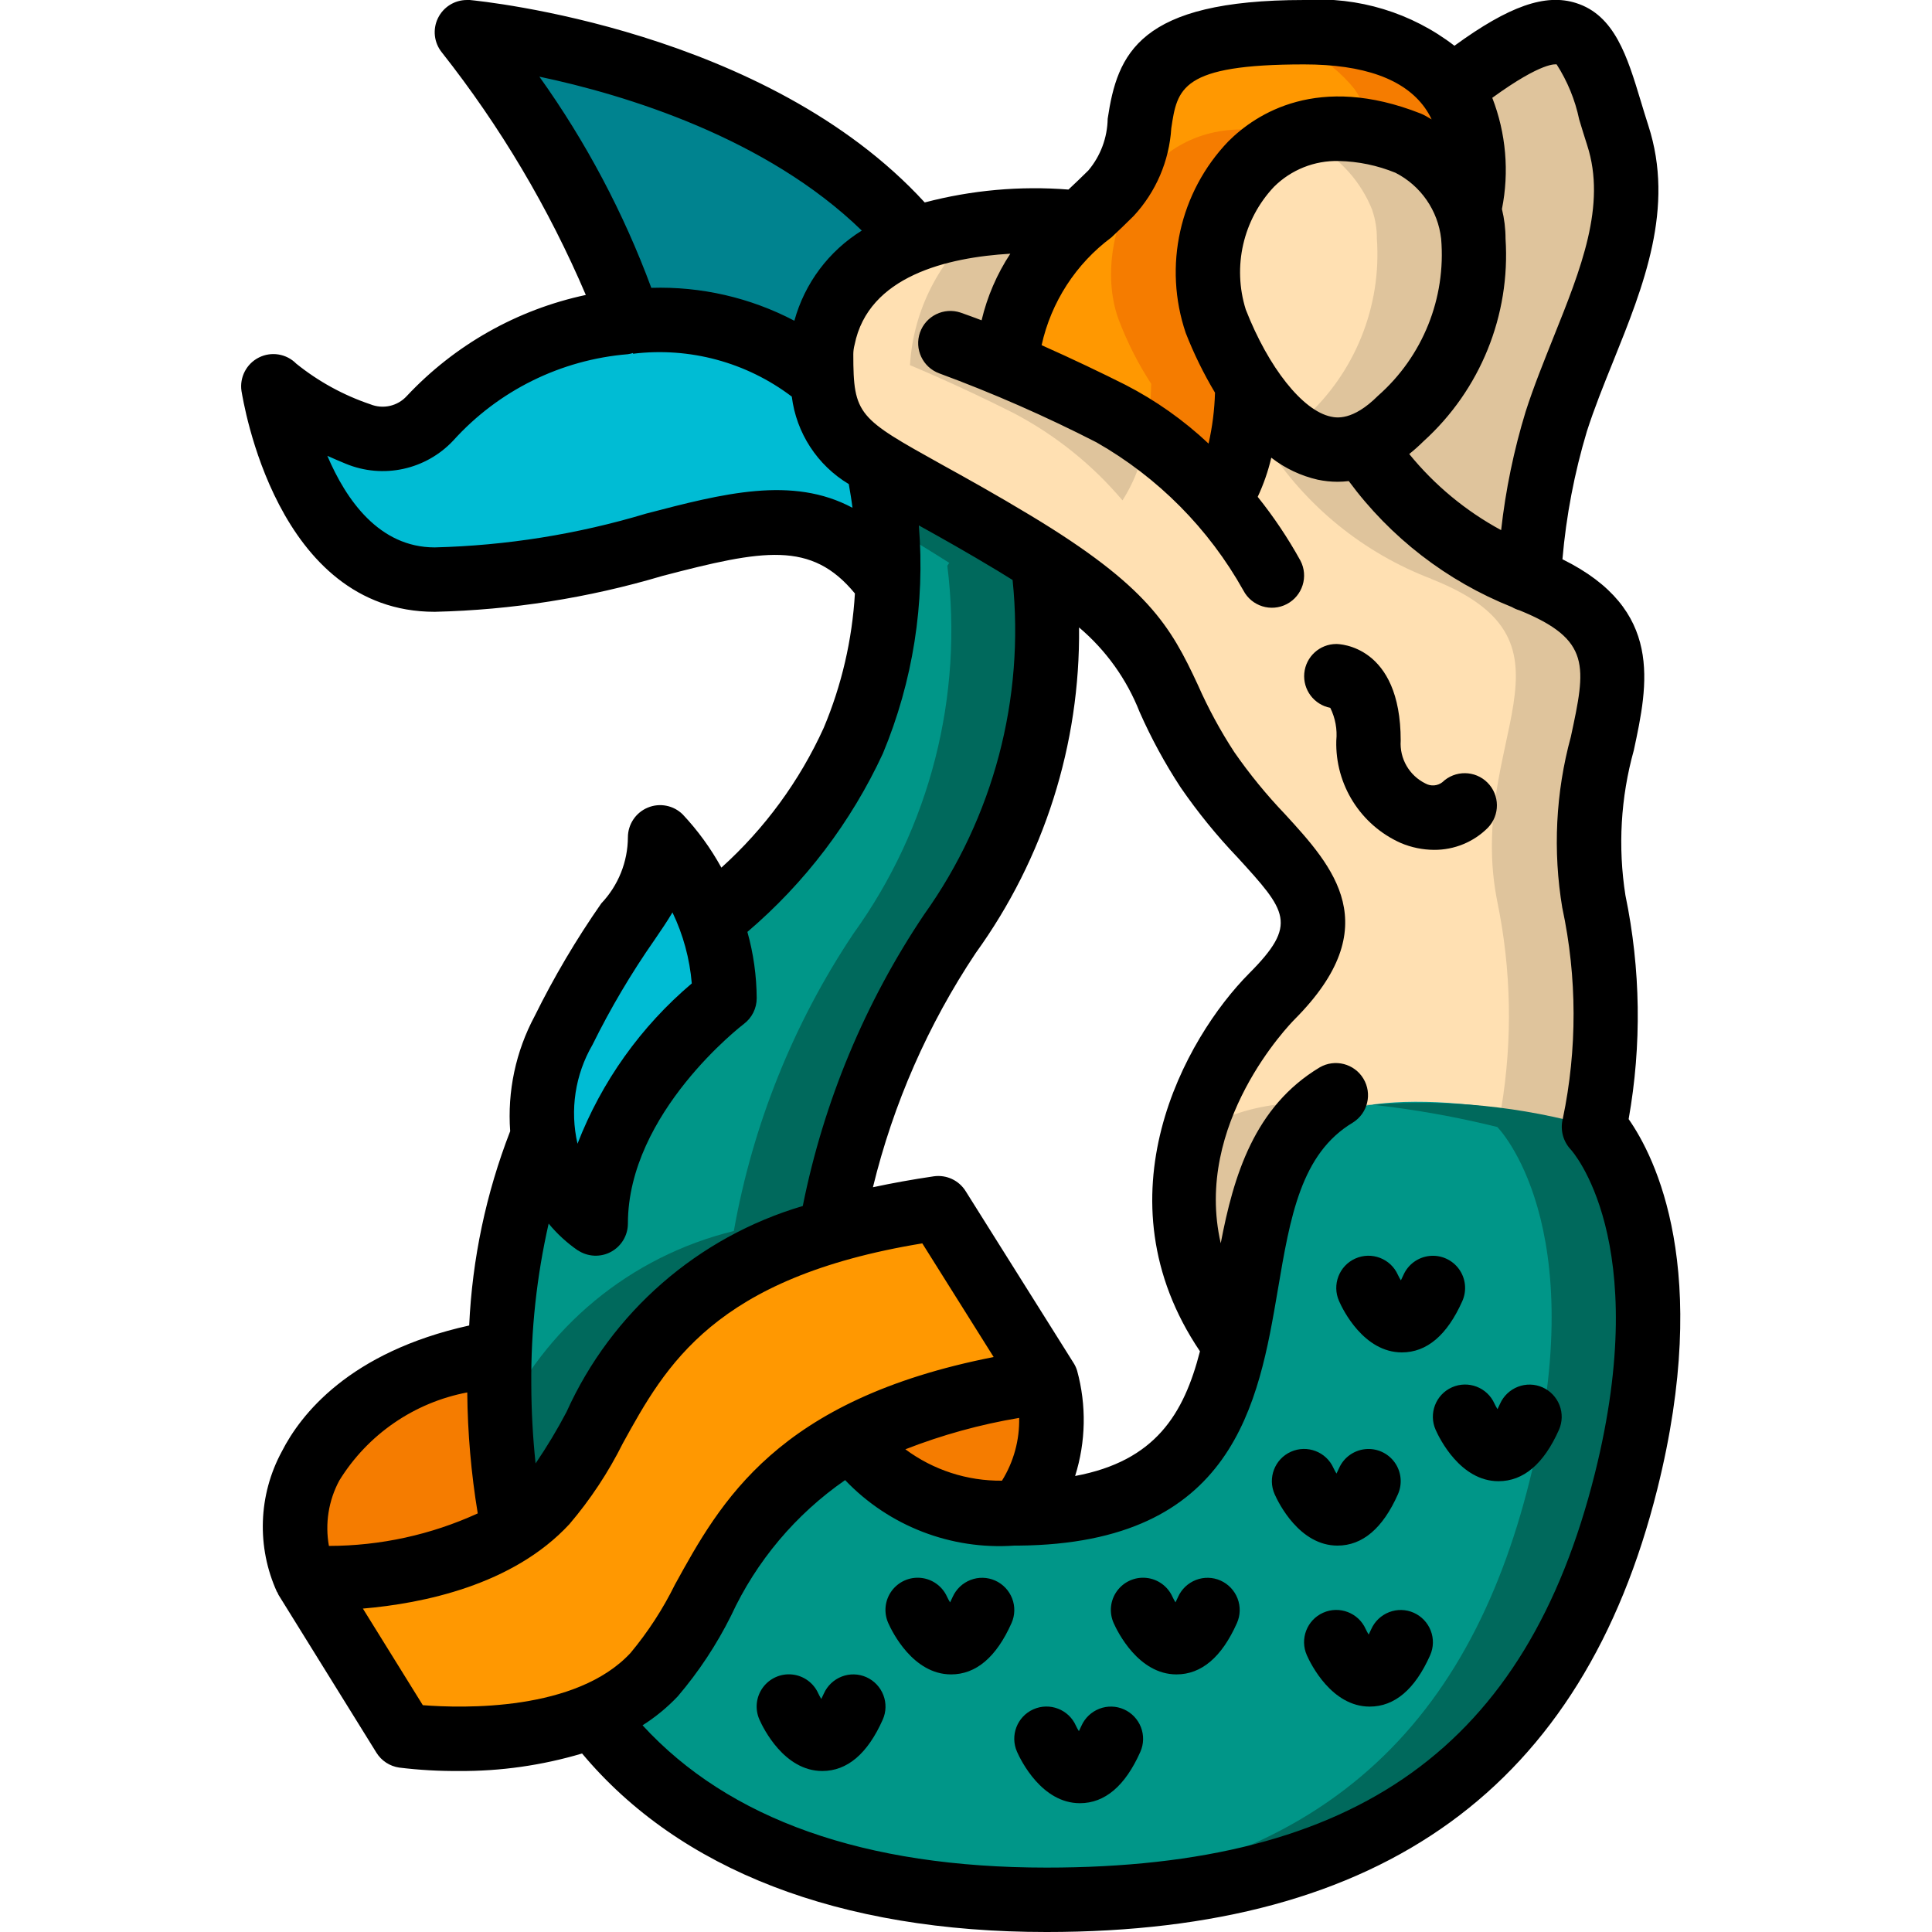 <svg height="512" viewBox="0 0 45 60" width="512" xmlns="http://www.w3.org/2000/svg"><g id="Page-1" fill="none" fill-rule="evenodd"><g id="030---Mermaid" fill-rule="nonzero" transform="translate(-1 -1)"><path id="Shape" d="m23 30c-1.861 2.787-3.124 5.93-3.71 9.23-6.59 1.95-6.71 6.11-8.84 8.42-.305.329-.652.618-1.03.86-.288-1.486-.429-2.997-.42-4.51 0-.34.01-.68.02-1 .02-2.314.474-4.604 1.34-6.75.159 1.098.749 2.088 1.64 2.75 0-4 4-7 4-7 .001-.809-.142-1.611-.42-2.37 1.869-1.529 3.379-3.451 4.42-5.63.671-1.584 1.038-3.28 1.08-5 .038-1.191-.063-2.382-.3-3.55.91.57 2.26 1.24 4.22 2.42.36.22.68.42.98.61l-.06.09c.506 4.042-.537 8.126-2.92 11.43z" fill="#009688"/><path id="Shape" d="m25.92 18.57.06-.09c-.3-.19-.62-.39-.98-.61-1.96-1.18-3.31-1.85-4.22-2.42.123.612.209 1.23.257 1.852.3.177.621.362.963.568.36.22.68.42.98.61l-.06.09c.506 4.042-.537 8.126-2.92 11.43-1.861 2.787-3.124 5.93-3.71 9.23-3.211.783-5.887 2.994-7.262 6 .048 1.103.179 2.201.392 3.284.378-.242.725-.531 1.03-.86 2.13-2.31 2.25-6.47 8.84-8.42.585-3.301 1.849-6.445 3.71-9.234 2.383-3.304 3.426-7.388 2.92-11.43z" fill="#00695c"/><path id="Shape" d="m43 29c.497 2.307.497 4.693 0 7-11.35-2.71-10.78 2.14-11.37 6.46-3.34-4.85.4-9.54 1.37-10.52 3-3.01 0-4.02-2-7.04-1.86-2.8-1.13-3.87-5.02-6.42-.3-.19-.62-.39-.98-.61-1.96-1.18-3.31-1.85-4.22-2.42-1.044-.469-1.724-1.496-1.75-2.64v-.01c-.02-.24-.03-.51-.03-.8.002-.165.022-.329.06-.49.328-1.462 1.417-2.634 2.85-3.07 1.657-.536 3.408-.716 5.14-.53-1.351 1.09-2.181 2.698-2.29 4.43 1.07.45 2.19.97 3.24 1.5 1.283.676 2.424 1.593 3.36 2.7.633-1.098.942-2.353.89-3.62.91 1.41 2.16 2.44 3.58 1.89 1.218 1.905 3.017 3.367 5.13 4.17v.01c.014-.001.028.002.04.01 5 2 1 5 2 10z" fill="#ffe0b2"/><path id="Shape" d="m21.76 12.34c1.07.45 2.19.97 3.24 1.5 1.283.676 2.424 1.593 3.36 2.7.393-.618.645-1.314.74-2.04-.351-.246-.718-.466-1.1-.66-1.05-.53-2.17-1.05-3.24-1.5.109-1.732.939-3.34 2.29-4.43-1.02-.083-2.045-.063-3.061.06-1.318 1.083-2.126 2.667-2.229 4.37z" fill="#dfc49c"/><path id="Shape" d="m41 19c-.012-.008-.026-.011-.04-.01v-.01c-2.113-.803-3.912-2.265-5.13-4.17-1.42.55-2.67-.48-3.58-1.89-.006.681-.084 1.36-.231 2.025.277.009.552-.037.811-.135 1.218 1.905 3.017 3.367 5.13 4.17v.01c.014-.001.028.002.04.01 5 2 1 5 2 10 .437 2.118.478 4.299.121 6.432.863.128 1.819.315 2.879.568.497-2.307.497-4.693 0-7-1-5 3-8-2-10z" fill="#dfc49c"/><path id="Shape" d="m30.521 36.366c-.568 2.095-.16 4.334 1.109 6.094.429-3.143.249-6.564 4.488-7.152-2.876-.294-4.572.164-5.597 1.058z" fill="#dfc49c"/><path id="Shape" d="m44 47c-2 8-7 13-18 13-5.19 0-10.81-1.26-14.11-5.71.726-.281 1.382-.718 1.92-1.28 1.8-1.95 2.17-5.21 6.19-7.36.86 1.43 2.44 2.35 5 2.35h.13c5.2-.05 6.11-2.67 6.5-5.53v-.01c.59-4.32.02-9.17 11.37-6.46 0 0 3 3 1 11z" fill="#009688"/><path id="Shape" d="m43 36c-2.234-.64-4.565-.875-6.882-.692 1.308.145 2.605.376 3.882.692 0 0 3 3 1 11-1.908 7.634-6.562 12.525-16.542 12.957.517.027 1.032.043 1.542.043 11 0 16-5 18-13s-1-11-1-11z" fill="#00695c"/><path id="Shape" d="m39.26 8.41c.151 2.112-.684 4.176-2.26 5.59-.33.348-.728.623-1.17.81-1.42.55-2.67-.48-3.58-1.89-.397-.61-.729-1.261-.99-1.94-1.02-2.61 1-7.49 6-5.52.847.446 1.507 1.18 1.86 2.07v.01c.095.28.142.574.14.87z" fill="#ffe0b2"/><path id="Shape" d="m39.12 7.54v-.01c-.353-.89-1.013-1.624-1.86-2.07-1.131-.521-2.419-.59-3.6-.193.2.059.391.111.6.193.847.446 1.507 1.18 1.86 2.07v.01c.095.28.142.574.14.87.151 2.112-.684 4.176-2.26 5.59-.142.138-.294.266-.454.382.624.553 1.502.717 2.284.428.442-.187.84-.462 1.17-.81 1.576-1.414 2.411-3.478 2.26-5.59.002-.296-.045-.59-.14-.87z" fill="#dfc49c"/><path id="Shape" d="m21.91 8.44c-1.433.436-2.522 1.608-2.85 3.07-.038.161-.058.325-.06.49 0 .29.01.56.03.8-1.663-1.43-3.855-2.085-6.03-1.8-1-4-5-9-5-9s9.32.85 13.91 6.44z" fill="#00838f"/><path id="Shape" d="m21.08 19h-.08c-3-4-7 0-14 0-4.12 0-5-6-5-6 .786.634 1.671 1.134 2.62 1.48.776.312 1.665.118 2.24-.49 1.589-1.745 3.786-2.815 6.14-2.99 2.175-.285 4.367.37 6.03 1.8v.01c.026 1.144.706 2.171 1.75 2.64.237 1.168.338 2.359.3 3.55z" fill="#00bcd4"/><path id="Shape" d="m39.12 7.53c-.353-.89-1.013-1.624-1.86-2.07-5-1.97-7.02 2.91-6 5.52.261.679.593 1.33.99 1.94.052 1.267-.257 2.522-.89 3.62-.936-1.107-2.077-2.024-3.36-2.7-1.05-.53-2.17-1.05-3.24-1.5.109-1.732.939-3.34 2.29-4.43.31-.3.63-.59.95-.91 2-2-1-5 6-5 2.5 0 3.85.77 4.56 1.76.689 1.129.891 2.489.56 3.77z" fill="#ff9801"/><path id="Shape" d="m33.662 5.267c-4.556-1.359-6.38 3.211-5.4 5.713.261.679.593 1.33.99 1.94-.011.53-.062 1.058-.152 1.58.834.584 1.593 1.27 2.26 2.04.633-1.098.942-2.353.89-3.62-.397-.61-.729-1.261-.99-1.94-.782-2.238.256-4.706 2.402-5.713z" fill="#f57c00"/><path id="Shape" d="m38.56 3.76c-.71-.99-2.06-1.76-4.56-1.76-.587-.003-1.174.024-1.759.081 1.296.057 2.505.669 3.319 1.679.289.412.489.879.588 1.372.379.078.751.187 1.112.328.847.446 1.507 1.18 1.86 2.07.331-1.281.129-2.641-.56-3.77z" fill="#f57c00"/><path id="Shape" d="m41.83 14.09c-.471 1.593-.763 3.233-.87 4.89-2.113-.803-3.912-2.265-5.13-4.17.442-.187.84-.462 1.17-.81 1.576-1.414 2.411-3.478 2.26-5.59.002-.296-.045-.59-.14-.87v-.01c.331-1.281.129-2.641-.56-3.77 4.22-3.34 4.26-1.4 5.18 1.44.96 2.96-.96 5.92-1.91 8.89z" fill="#dfc49c"/><path id="Shape" d="m16 32s-4 3-4 7c-.891-.662-1.481-1.652-1.64-2.75-.133-1.124.091-2.261.64-3.25 2-4 3-4 3-6 .697.762 1.234 1.657 1.58 2.63.278.759.421 1.561.42 2.37z" fill="#00bcd4"/><path id="Shape" d="m26 43.88c-2.088.236-4.118.835-6 1.77-4.02 2.15-4.39 5.41-6.19 7.36-.538.562-1.194.999-1.92 1.28-1.876.654-3.879.863-5.85.61l-3.04-4.9s3.83.23 6.42-1.49c.378-.242.725-.531 1.03-.86 2.13-2.31 2.25-6.47 8.84-8.42 1.097-.318 2.217-.552 3.35-.7z" fill="#ff9801"/><path id="Shape" d="m25.13 48h-.13c-2.56 0-4.14-.92-5-2.35 1.882-.935 3.912-1.534 6-1.77.386 1.433.063 2.965-.87 4.12z" fill="#f57c00"/><path id="Shape" d="m9.42 48.51c-2.59 1.72-6.42 1.49-6.42 1.49-1-2 0-6 6-7h.02c-.01.32-.02.66-.02 1-.009 1.513.132 3.024.42 4.51z" fill="#f57c00"/><g fill="#000"><path id="Shape" d="m37.005 27.181c.327.138.677.21 1.032.212.626.004 1.228-.243 1.67-.686.379-.392.374-1.016-.012-1.402s-1.009-.391-1.402-.012c-.15.116-.356.132-.522.04-.504-.246-.809-.773-.771-1.333 0-2.966-1.918-3-2-3-.515.001-.945.393-.994.906-.048.513.301.979.807 1.076.156.315.221.668.187 1.018-.038 1.369.754 2.625 2.005 3.181z"/><path id="Shape" d="m37.037 43c.776 0 1.406-.536 1.877-1.594.145-.327.105-.706-.105-.995-.21-.289-.559-.444-.914-.406-.355.038-.664.262-.809.589-.028.064-.056.12-.08.169-.035-.056-.066-.114-.094-.173-.225-.504-.817-.73-1.321-.505-.504.225-.73.817-.505 1.321.114.266.768 1.594 1.951 1.594z"/><path id="Shape" d="m41.406 44.086c-.242-.108-.518-.115-.765-.019s-.447.285-.555.527c-.028.064-.056.12-.08.169-.035-.056-.066-.114-.094-.173-.225-.504-.817-.73-1.321-.505-.504.225-.73.817-.505 1.321.118.266.768 1.594 1.951 1.594.776 0 1.406-.536 1.877-1.594.108-.242.115-.518.019-.765s-.285-.447-.527-.555z"/><path id="Shape" d="m36.914 47.406c.145-.327.105-.706-.105-.995s-.559-.444-.914-.406c-.355.038-.664.262-.809.589-.028.064-.056.12-.08.169-.035-.056-.066-.114-.094-.173-.225-.504-.817-.73-1.321-.505-.504.225-.73.817-.505 1.321.118.266.768 1.594 1.951 1.594.776 0 1.406-.536 1.877-1.594z"/><path id="Shape" d="m37.406 51.086c-.242-.108-.518-.115-.765-.019s-.447.285-.555.527c-.028.064-.056.12-.08.169-.035-.056-.066-.114-.094-.173-.225-.504-.817-.73-1.321-.505-.504.225-.73.817-.505 1.321.118.266.768 1.594 1.951 1.594.776 0 1.406-.536 1.877-1.594.108-.242.115-.518.019-.765s-.285-.447-.527-.555z"/><path id="Shape" d="m31.406 50.086c-.242-.108-.518-.115-.765-.019s-.447.285-.555.527c-.028.064-.056.12-.08.169-.035-.056-.066-.114-.094-.173-.146-.326-.454-.55-.81-.587-.355-.037-.703.119-.913.408s-.249.668-.103.995c.118.266.768 1.594 1.951 1.594.776 0 1.406-.536 1.877-1.594.108-.242.115-.518.019-.765s-.285-.447-.527-.555z"/><path id="Shape" d="m28.406 54.086c-.242-.108-.518-.115-.765-.019s-.447.285-.555.527c-.028.064-.056.12-.08.169-.035-.056-.066-.114-.094-.173-.225-.504-.817-.73-1.321-.505-.504.225-.73.817-.505 1.321.118.266.768 1.594 1.951 1.594.776 0 1.406-.536 1.877-1.594.108-.242.115-.518.019-.765s-.285-.447-.527-.555z"/><path id="Shape" d="m24.406 50.086c-.242-.108-.518-.115-.765-.019s-.447.285-.555.527c-.028.064-.056.12-.08.169-.035-.056-.066-.114-.094-.173-.146-.326-.454-.55-.81-.587-.355-.037-.703.119-.913.408s-.249.668-.103.995c.118.266.768 1.594 1.951 1.594.776 0 1.406-.536 1.877-1.594.108-.242.115-.518.019-.765s-.285-.447-.527-.555z"/><path id="Shape" d="m20.406 53.086c-.242-.108-.518-.115-.765-.019s-.447.285-.555.527c-.028.064-.056.12-.08.169-.035-.056-.066-.114-.094-.173-.146-.326-.454-.55-.81-.587-.355-.037-.703.119-.913.408s-.249.668-.103.995c.118.266.768 1.594 1.951 1.594.776 0 1.406-.536 1.877-1.594.108-.242.115-.518.019-.765s-.285-.447-.527-.555z"/><path id="Shape" d="m2.255 46.072c-.735 1.354-.79 2.974-.15 4.375h.008c.014.028.021.058.037.084l3.04 4.9c.156.252.416.421.709.463.612.075 1.228.11 1.844.106 1.298.01 2.59-.174 3.834-.544 3.023 3.616 7.976 5.544 14.423 5.544 10.45 0 16.656-4.5 18.97-13.757 1.7-6.8-.066-10.309-.891-11.488.409-2.302.375-4.661-.1-6.951-.236-1.501-.148-3.036.26-4.5.443-2.06.937-4.378-2.216-5.936.116-1.345.37-2.675.758-3.969.23-.716.516-1.428.82-2.181.943-2.342 1.919-4.765 1.089-7.322-.085-.264-.163-.519-.236-.763-.415-1.371-.807-2.663-2.012-3.04-.945-.3-2.074.09-3.773 1.328-1.331-1.027-2.992-1.532-4.669-1.421-5.133 0-5.8 1.67-6.1 3.688-.01.588-.221 1.155-.6 1.605-.207.207-.413.4-.618.594-1.5-.118-3.009.017-4.464.4-4.918-5.37-13.742-6.248-14.127-6.287-.03 0-.06 0-.09 0-.385-0-.735.22-.902.567-.167.347-.12.758.121 1.058 1.818 2.303 3.322 4.837 4.473 7.535-2.131.454-4.071 1.55-5.561 3.14-.287.314-.738.415-1.132.255-.835-.282-1.614-.709-2.3-1.262-.304-.308-.772-.385-1.159-.191-.387.194-.605.615-.541 1.043.052.279 1.069 6.855 6 6.855 2.396-.056 4.774-.431 7.072-1.114 3.13-.817 4.626-1.1 5.978.545-.084 1.436-.411 2.848-.969 4.174-.75 1.649-1.832 3.127-3.178 4.34-.329-.599-.732-1.154-1.2-1.652-.286-.283-.715-.367-1.086-.212-.372.154-.615.517-.617.919-.003.765-.299 1.5-.826 2.055-.776 1.113-1.468 2.283-2.069 3.5-.587 1.096-.851 2.335-.761 3.575-.749 1.929-1.179 3.967-1.273 6.034-3.729.825-5.239 2.774-5.816 3.908zm1.782.908c.881-1.43 2.324-2.424 3.974-2.737.012 1.259.121 2.515.326 3.757-1.451.664-3.027 1.008-4.622 1.01-.125-.694-.012-1.409.322-2.03zm2.594 6.976-1.861-3c1.843-.157 4.658-.721 6.416-2.625.652-.766 1.208-1.608 1.657-2.508 1.332-2.418 2.835-5.148 9.3-6.209l2.216 3.53c-6.736 1.322-8.481 4.491-9.9 7.071-.373.757-.835 1.467-1.375 2.116-1.684 1.82-5.206 1.722-6.453 1.625zm22.261-30.844c.36.815.786 1.599 1.275 2.344.531.771 1.123 1.499 1.77 2.176 1.523 1.669 1.884 2.065.354 3.6-1.986 2-4.756 6.95-1.525 11.734-.5 1.945-1.383 3.408-3.877 3.872.334-1.06.356-2.195.063-3.267-.024-.079-.057-.155-.1-.225l-3.364-5.356c-.209-.334-.595-.513-.985-.459-.679.1-1.3.213-1.893.34.631-2.591 1.711-5.052 3.19-7.271 2.125-2.941 3.251-6.487 3.211-10.115.835.706 1.481 1.609 1.881 2.627zm-3.741 21.922c.015.688-.171 1.366-.534 1.95-1.08.011-2.133-.331-3-.975 1.141-.446 2.326-.773 3.534-.975zm16.869-15.834c.46 2.155.465 4.383.015 6.54-.088.342.006.705.248.961.026.027 2.558 2.818.747 10.06-2.117 8.463-7.369 12.239-17.03 12.239-5.663 0-9.864-1.5-12.545-4.419.401-.254.768-.556 1.094-.9.652-.765 1.208-1.607 1.656-2.507.784-1.693 2.007-3.146 3.541-4.208 1.361 1.427 3.287 2.172 5.254 2.034h.139c6.7-.062 7.447-4.429 8.044-7.938.385-2.273.718-4.236 2.332-5.2.462-.289.608-.895.327-1.363-.281-.467-.884-.624-1.357-.351-2.034 1.221-2.675 3.369-3.074 5.462-.854-3.72 2.142-6.8 2.3-6.959 2.875-2.89 1.19-4.735-.3-6.362-.576-.602-1.105-1.248-1.58-1.933-.432-.662-.809-1.358-1.128-2.081-.852-1.835-1.559-3.071-5.188-5.261-1.1-.664-2.01-1.168-2.759-1.582-2.6-1.448-2.756-1.532-2.756-3.432.001-.099.014-.198.04-.294.426-2.133 2.88-2.712 4.836-2.827-.416.632-.717 1.332-.892 2.068-.219-.083-.437-.164-.653-.239-.518-.173-1.079.102-1.26.618-.181.515.085 1.08.598 1.269 1.669.616 3.299 1.331 4.882 2.142 1.911 1.089 3.489 2.68 4.563 4.6.256.49.86.679 1.349.423s.679-.86.423-1.349c-.385-.697-.829-1.36-1.327-1.981.182-.39.324-.797.422-1.216.425.33.917.563 1.441.683.205.043.413.065.622.065.115-.001.229-.008.343-.022 1.292 1.752 3.047 3.108 5.069 3.914.073.044.151.077.233.1 2.242.913 2.064 1.743 1.595 3.927-.472 1.733-.562 3.548-.265 5.319zm-3.764-20.785c.156 1.845-.572 3.655-1.963 4.878-.788.788-1.3.68-1.46.646-.877-.183-1.94-1.521-2.645-3.327-.417-1.334-.084-2.788.873-3.807.534-.533 1.263-.824 2.017-.805.604.013 1.201.137 1.76.366.787.402 1.319 1.171 1.418 2.049zm3.587-5.415c.335.522.573 1.101.7 1.709.077.255.158.522.248.8.606 1.866-.2 3.854-1.043 5.958-.3.754-.617 1.533-.867 2.313-.368 1.202-.623 2.435-.762 3.684-1.097-.593-2.067-1.397-2.854-2.364.154-.123.302-.255.442-.394 1.766-1.598 2.704-3.916 2.549-6.292-0-.311-.038-.62-.112-.922.231-1.156.127-2.355-.3-3.454 1.567-1.138 1.98-1.038 1.999-1.038zm-13.827 5.373c.227-.215.46-.434.691-.666.692-.746 1.105-1.708 1.168-2.723.186-1.237.297-1.984 4.125-1.984 1.848 0 3.108.452 3.749 1.345.081.114.152.236.212.363-.146-.089-.244-.139-.263-.148s-.05-.023-.075-.033c-3.188-1.258-5.11 0-5.975.862-1.517 1.581-2.027 3.876-1.324 5.951.251.643.555 1.263.909 1.855-.015.532-.082 1.062-.2 1.581-.772-.726-1.642-1.341-2.585-1.826-.724-.364-1.634-.8-2.6-1.23.296-1.34 1.066-2.529 2.168-3.347zm-17.765-4.992c2.677.563 7.051 1.9 10.013 4.78-1.026.636-1.774 1.636-2.094 2.8-1.368-.718-2.899-1.07-4.443-1.022-.862-2.331-2.031-4.536-3.476-6.558zm3.316 13.569c-2.132.641-4.341.994-6.567 1.05-1.724 0-2.751-1.474-3.334-2.844.182.082.373.164.572.246 1.156.478 2.486.19 3.341-.723 1.4-1.55 3.339-2.508 5.421-2.679.054-.008.107-.02.159-.037v.023c1.754-.214 3.523.263 4.931 1.331.141 1.13.793 2.132 1.77 2.717.042.245.085.491.115.736-1.87-1.002-4.017-.444-6.408.18zm-1.667 16.497c.56-1.135 1.206-2.226 1.931-3.264.206-.3.393-.576.553-.847.333.692.536 1.44.6 2.205-1.58 1.337-2.8 3.048-3.549 4.978-.241-1.046-.074-2.144.465-3.072zm-.45 6.385c.307.202.699.22 1.023.046.324-.174.526-.511.527-.878 0-3.44 3.565-6.174 3.6-6.2.252-.189.4-.485.4-.8-.004-.696-.101-1.389-.289-2.059 1.786-1.522 3.222-3.412 4.208-5.541.932-2.238 1.315-4.667 1.116-7.083.684.379 1.488.83 2.448 1.409.163.1.314.193.464.286.381 3.682-.596 7.376-2.747 10.388-1.84 2.74-3.121 5.817-3.769 9.053-3.262.963-5.942 3.3-7.339 6.4-.289.55-.609 1.082-.959 1.595-.086-.813-.13-1.63-.133-2.448-.015-1.682.166-3.36.539-5 .262.318.567.598.906.832z"/></g></g></g></svg>